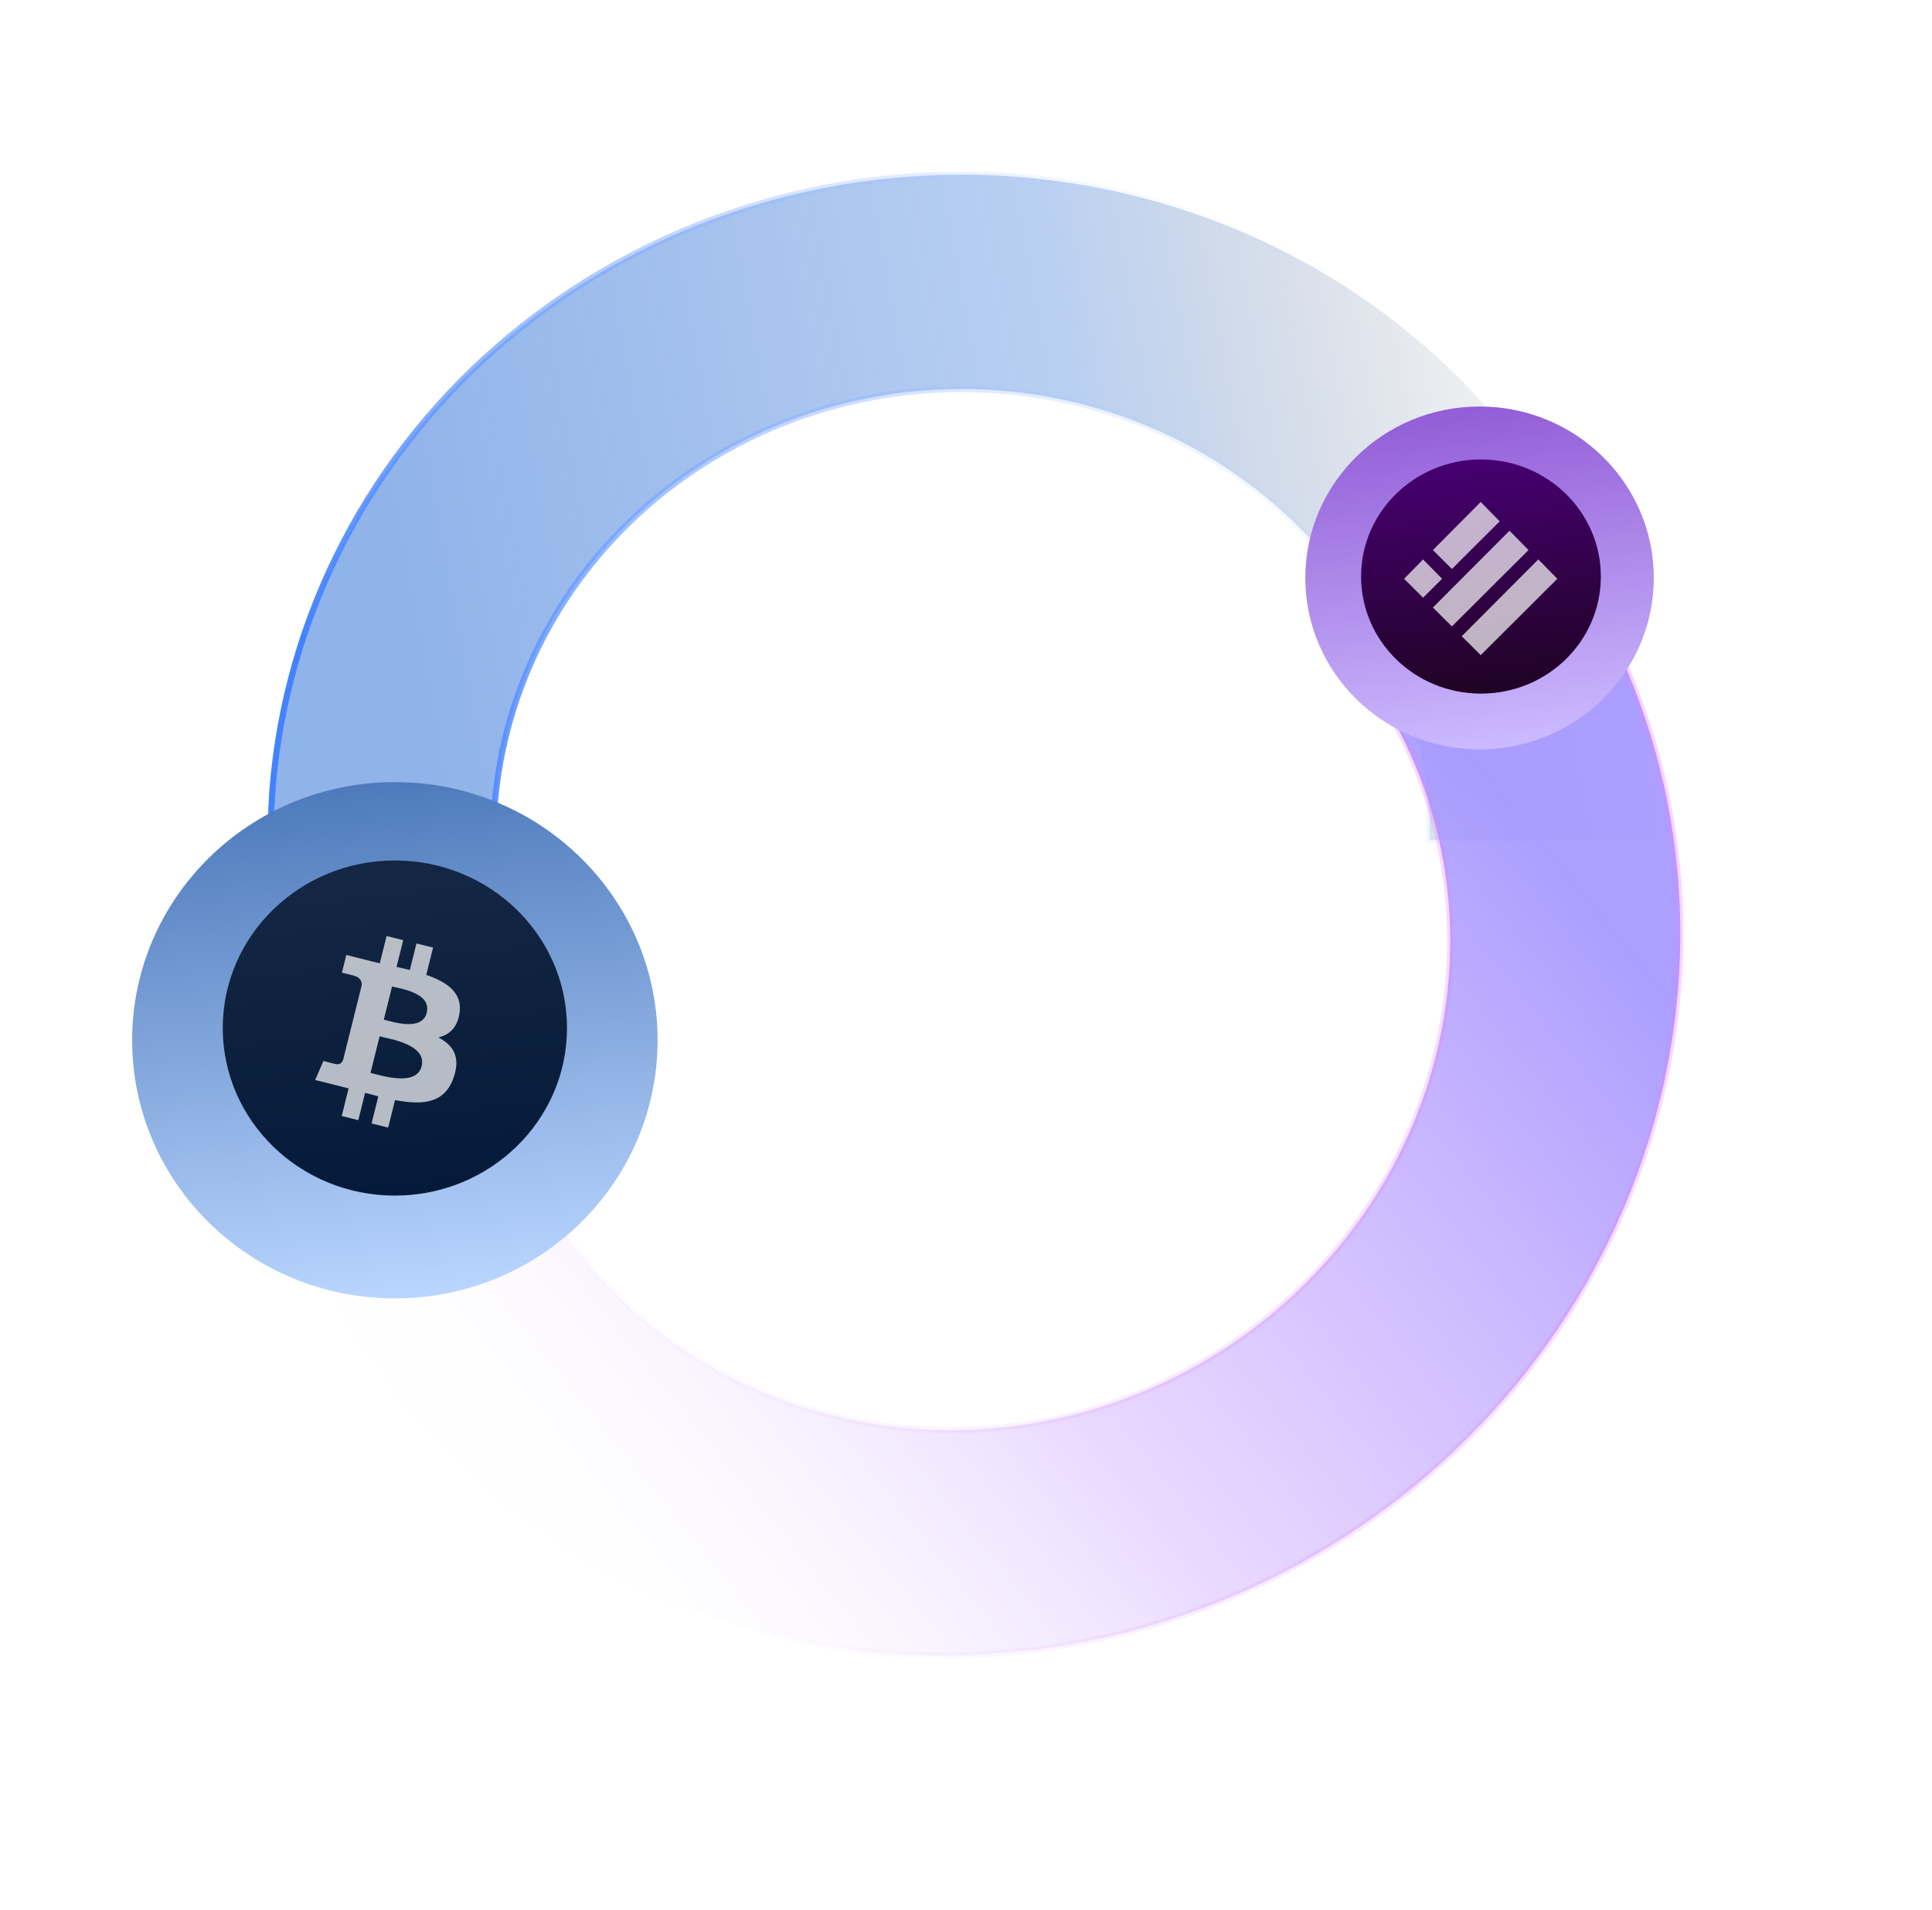<svg width="632" height="625" viewBox="0 0 632 625" fill="none" xmlns="http://www.w3.org/2000/svg">
<mask id="path-1-outside-1_1162_8182" maskUnits="userSpaceOnUse" x="87.485" y="56.151" width="455" height="220" fill="black">
<rect fill="white" x="87.485" y="56.151" width="455" height="220"/>
<path d="M540.627 274.755C540.627 246.179 534.779 217.883 523.418 191.482C512.057 165.081 495.405 141.092 474.412 120.886C453.42 100.68 428.498 84.651 401.07 73.716C373.642 62.78 344.244 57.151 314.556 57.151C284.868 57.151 255.471 62.78 228.043 73.716C200.614 84.651 175.693 100.68 154.7 120.886C133.707 141.092 117.055 165.081 105.694 191.482C94.333 217.883 88.485 246.179 88.485 274.755H161.35C161.35 255.389 165.312 236.213 173.012 218.321C180.711 200.43 191.996 184.173 206.223 170.479C220.449 156.785 237.339 145.923 255.927 138.512C274.514 131.101 294.437 127.287 314.556 127.287C334.676 127.287 354.598 131.101 373.186 138.512C391.774 145.923 408.663 156.785 422.89 170.479C437.116 184.173 448.401 200.43 456.101 218.321C463.8 236.213 467.763 255.389 467.763 274.755H540.627Z"/>
</mask>
<path d="M540.627 274.755C540.627 246.179 534.779 217.883 523.418 191.482C512.057 165.081 495.405 141.092 474.412 120.886C453.42 100.68 428.498 84.651 401.07 73.716C373.642 62.78 344.244 57.151 314.556 57.151C284.868 57.151 255.471 62.78 228.043 73.716C200.614 84.651 175.693 100.68 154.7 120.886C133.707 141.092 117.055 165.081 105.694 191.482C94.333 217.883 88.485 246.179 88.485 274.755H161.35C161.35 255.389 165.312 236.213 173.012 218.321C180.711 200.43 191.996 184.173 206.223 170.479C220.449 156.785 237.339 145.923 255.927 138.512C274.514 131.101 294.437 127.287 314.556 127.287C334.676 127.287 354.598 131.101 373.186 138.512C391.774 145.923 408.663 156.785 422.89 170.479C437.116 184.173 448.401 200.43 456.101 218.321C463.8 236.213 467.763 255.389 467.763 274.755H540.627Z" fill="url(#paint0_linear_1162_8182)"/>
<path d="M540.627 274.755C540.627 246.179 534.779 217.883 523.418 191.482C512.057 165.081 495.405 141.092 474.412 120.886C453.42 100.68 428.498 84.651 401.07 73.716C373.642 62.78 344.244 57.151 314.556 57.151C284.868 57.151 255.471 62.78 228.043 73.716C200.614 84.651 175.693 100.68 154.7 120.886C133.707 141.092 117.055 165.081 105.694 191.482C94.333 217.883 88.485 246.179 88.485 274.755H161.35C161.35 255.389 165.312 236.213 173.012 218.321C180.711 200.43 191.996 184.173 206.223 170.479C220.449 156.785 237.339 145.923 255.927 138.512C274.514 131.101 294.437 127.287 314.556 127.287C334.676 127.287 354.598 131.101 373.186 138.512C391.774 145.923 408.663 156.785 422.89 170.479C437.116 184.173 448.401 200.43 456.101 218.321C463.8 236.213 467.763 255.389 467.763 274.755H540.627Z" stroke="url(#paint1_linear_1162_8182)" stroke-width="2" mask="url(#path-1-outside-1_1162_8182)"/>
<mask id="path-2-outside-2_1162_8182" maskUnits="userSpaceOnUse" x="107.188" y="198.224" width="525.751" height="428.352" fill="black">
<rect fill="white" x="107.188" y="198.224" width="525.751" height="428.352"/>
<path d="M109.411 425.866C123.698 451.991 143.192 474.937 166.78 493.394C190.367 511.851 217.585 525.456 246.88 533.434C276.176 541.411 306.975 543.605 337.519 539.889C368.063 536.173 397.753 526.62 424.896 511.776C452.038 496.933 476.1 477.088 495.709 453.377C515.317 429.665 530.088 402.55 539.178 373.58C548.267 344.611 551.497 314.353 548.684 284.536C545.871 254.718 537.069 225.925 522.781 199.799L456.165 236.23C465.848 253.936 471.813 273.449 473.719 293.656C475.626 313.863 473.437 334.368 467.277 354.001C461.117 373.633 451.107 392.009 437.818 408.078C424.53 424.148 408.223 437.596 389.829 447.655C371.435 457.715 351.313 464.189 330.614 466.707C309.915 469.225 289.042 467.739 269.189 462.332C249.336 456.926 230.89 447.706 214.905 435.198C198.92 422.69 185.709 407.139 176.027 389.434L109.411 425.866Z"/>
</mask>
<path d="M109.411 425.866C123.698 451.991 143.192 474.937 166.78 493.394C190.367 511.851 217.585 525.456 246.88 533.434C276.176 541.411 306.975 543.605 337.519 539.889C368.063 536.173 397.753 526.62 424.896 511.776C452.038 496.933 476.1 477.088 495.709 453.377C515.317 429.665 530.088 402.55 539.178 373.58C548.267 344.611 551.497 314.353 548.684 284.536C545.871 254.718 537.069 225.925 522.781 199.799L456.165 236.23C465.848 253.936 471.813 273.449 473.719 293.656C475.626 313.863 473.437 334.368 467.277 354.001C461.117 373.633 451.107 392.009 437.818 408.078C424.53 424.148 408.223 437.596 389.829 447.655C371.435 457.715 351.313 464.189 330.614 466.707C309.915 469.225 289.042 467.739 269.189 462.332C249.336 456.926 230.89 447.706 214.905 435.198C198.92 422.69 185.709 407.139 176.027 389.434L109.411 425.866Z" fill="url(#paint2_linear_1162_8182)"/>
<path d="M109.411 425.866C123.698 451.991 143.192 474.937 166.78 493.394C190.367 511.851 217.585 525.456 246.88 533.434C276.176 541.411 306.975 543.605 337.519 539.889C368.063 536.173 397.753 526.62 424.896 511.776C452.038 496.933 476.1 477.088 495.709 453.377C515.317 429.665 530.088 402.55 539.178 373.58C548.267 344.611 551.497 314.353 548.684 284.536C545.871 254.718 537.069 225.925 522.781 199.799L456.165 236.23C465.848 253.936 471.813 273.449 473.719 293.656C475.626 313.863 473.437 334.368 467.277 354.001C461.117 373.633 451.107 392.009 437.818 408.078C424.53 424.148 408.223 437.596 389.829 447.655C371.435 457.715 351.313 464.189 330.614 466.707C309.915 469.225 289.042 467.739 269.189 462.332C249.336 456.926 230.89 447.706 214.905 435.198C198.92 422.69 185.709 407.139 176.027 389.434L109.411 425.866Z" stroke="url(#paint3_linear_1162_8182)" stroke-opacity="0.33" stroke-width="2" mask="url(#path-2-outside-2_1162_8182)"/>
<g filter="url(#filter0_d_1162_8182)">
<ellipse cx="129.171" cy="336.354" rx="85.941" ry="84.459" fill="url(#paint4_linear_1162_8182)"/>
</g>
<ellipse cx="129.171" cy="336.354" rx="56.306" ry="54.824" fill="url(#paint5_linear_1162_8182)"/>
<g opacity="0.7">
<path d="M150.325 331.448C151.31 324.862 146.295 321.321 139.438 318.959L141.663 310.036L136.231 308.683L134.066 317.37C132.638 317.014 131.172 316.679 129.714 316.346L131.896 307.602L126.468 306.248L124.242 315.167C123.06 314.898 121.9 314.632 120.774 314.352L120.78 314.324L113.29 312.454L111.845 318.255C111.845 318.255 115.875 319.178 115.79 319.236C117.989 319.785 118.387 321.24 118.32 322.394L115.786 332.559C115.938 332.598 116.134 332.653 116.351 332.74C116.17 332.695 115.977 332.645 115.777 332.598L112.226 346.836C111.956 347.505 111.274 348.507 109.737 348.127C109.791 348.205 105.789 347.141 105.789 347.141L103.093 353.358L110.16 355.12C111.475 355.45 112.764 355.794 114.032 356.119L111.785 365.144L117.21 366.497L119.436 357.569C120.917 357.971 122.356 358.342 123.764 358.692L121.545 367.579L126.977 368.932L129.224 359.925C138.485 361.677 145.449 360.97 148.381 352.594C150.743 345.85 148.263 341.959 143.39 339.422C146.939 338.604 149.612 336.27 150.325 331.448ZM137.916 348.849C136.238 355.593 124.882 351.947 121.2 351.033L124.183 339.077C127.864 339.996 139.67 341.815 137.916 348.849ZM139.596 331.351C138.065 337.486 128.613 334.369 125.547 333.605L128.251 322.761C131.317 323.525 141.191 324.951 139.596 331.351Z" fill="white"/>
</g>
<g filter="url(#filter1_d_1162_8182)">
<ellipse cx="484" cy="189.088" rx="57" ry="56.088" fill="url(#paint6_linear_1162_8182)"/>
</g>
<ellipse cx="484.455" cy="188.632" rx="39.216" ry="38.304" fill="url(#paint7_linear_1162_8182)"/>
<g opacity="0.7">
<path d="M490.58 170.575L484.372 164.236L468.738 179.972L474.947 186.162L490.58 170.575Z" fill="white"/>
<path d="M500.005 179.972L493.796 173.633L468.738 198.766L474.947 204.956L500.005 179.972Z" fill="white"/>
<path d="M465.522 183.03L471.73 189.369L465.522 195.559L459.313 189.369L465.522 183.03Z" fill="white"/>
<path d="M509.43 189.369L503.221 183.03L478.163 208.163L484.372 214.353L509.43 189.369Z" fill="white"/>
</g>
<defs>
<filter id="filter0_d_1162_8182" x="13.23" y="225.895" width="231.882" height="228.918" filterUnits="userSpaceOnUse" color-interpolation-filters="sRGB">
<feFlood flood-opacity="0" result="BackgroundImageFix"/>
<feColorMatrix in="SourceAlpha" type="matrix" values="0 0 0 0 0 0 0 0 0 0 0 0 0 0 0 0 0 0 127 0" result="hardAlpha"/>
<feOffset dy="4"/>
<feGaussianBlur stdDeviation="15"/>
<feComposite in2="hardAlpha" operator="out"/>
<feColorMatrix type="matrix" values="0 0 0 0 0.125 0 0 0 0 0.318 0 0 0 0 1 0 0 0 0.41 0"/>
<feBlend mode="normal" in2="BackgroundImageFix" result="effect1_dropShadow_1162_8182"/>
<feBlend mode="normal" in="SourceGraphic" in2="effect1_dropShadow_1162_8182" result="shape"/>
</filter>
<filter id="filter1_d_1162_8182" x="407" y="113" width="154" height="152.176" filterUnits="userSpaceOnUse" color-interpolation-filters="sRGB">
<feFlood flood-opacity="0" result="BackgroundImageFix"/>
<feColorMatrix in="SourceAlpha" type="matrix" values="0 0 0 0 0 0 0 0 0 0 0 0 0 0 0 0 0 0 127 0" result="hardAlpha"/>
<feOffset/>
<feGaussianBlur stdDeviation="10"/>
<feComposite in2="hardAlpha" operator="out"/>
<feColorMatrix type="matrix" values="0 0 0 0 0.803 0 0 0 0 0.383 0 0 0 0 1 0 0 0 0.51 0"/>
<feBlend mode="normal" in2="BackgroundImageFix" result="effect1_dropShadow_1162_8182"/>
<feBlend mode="normal" in="SourceGraphic" in2="effect1_dropShadow_1162_8182" result="shape"/>
</filter>
<linearGradient id="paint0_linear_1162_8182" x1="143.85" y1="250.33" x2="564.414" y2="173.871" gradientUnits="userSpaceOnUse">
<stop stop-color="#4681DA" stop-opacity="0.6"/>
<stop offset="0.532" stop-color="#437FDB" stop-opacity="0.369"/>
<stop offset="0.944" stop-color="#4F4F4F" stop-opacity="0"/>
</linearGradient>
<linearGradient id="paint1_linear_1162_8182" x1="103.5" y1="218" x2="413.5" y2="42" gradientUnits="userSpaceOnUse">
<stop stop-color="#4383FF"/>
<stop offset="1" stop-color="#D2E2FF" stop-opacity="0"/>
</linearGradient>
<linearGradient id="paint2_linear_1162_8182" x1="484.377" y1="249.811" x2="138.104" y2="529.993" gradientUnits="userSpaceOnUse">
<stop stop-color="#A091FF" stop-opacity="0.88"/>
<stop offset="0.532" stop-color="#C598FF" stop-opacity="0.369"/>
<stop offset="0.944" stop-color="white" stop-opacity="0"/>
</linearGradient>
<linearGradient id="paint3_linear_1162_8182" x1="550.5" y1="283.5" x2="209.5" y2="470" gradientUnits="userSpaceOnUse">
<stop stop-color="#ED7EFF"/>
<stop offset="1" stop-color="#C668FF" stop-opacity="0"/>
</linearGradient>
<linearGradient id="paint4_linear_1162_8182" x1="136.41" y1="251.895" x2="155.665" y2="418.589" gradientUnits="userSpaceOnUse">
<stop stop-color="#4F7BBC"/>
<stop offset="1" stop-color="#BAD6FF"/>
</linearGradient>
<linearGradient id="paint5_linear_1162_8182" x1="133.914" y1="281.529" x2="146.3" y2="389.76" gradientUnits="userSpaceOnUse">
<stop stop-color="#142744"/>
<stop offset="1" stop-color="#051A39"/>
</linearGradient>
<linearGradient id="paint6_linear_1162_8182" x1="488.801" y1="133" x2="501.604" y2="243.695" gradientUnits="userSpaceOnUse">
<stop stop-color="#935ED7"/>
<stop offset="1" stop-color="#CCBAFF"/>
</linearGradient>
<linearGradient id="paint7_linear_1162_8182" x1="487.759" y1="150.328" x2="496.439" y2="225.94" gradientUnits="userSpaceOnUse">
<stop stop-color="#460071"/>
<stop offset="1" stop-color="#1F0323"/>
</linearGradient>
</defs>
</svg>
